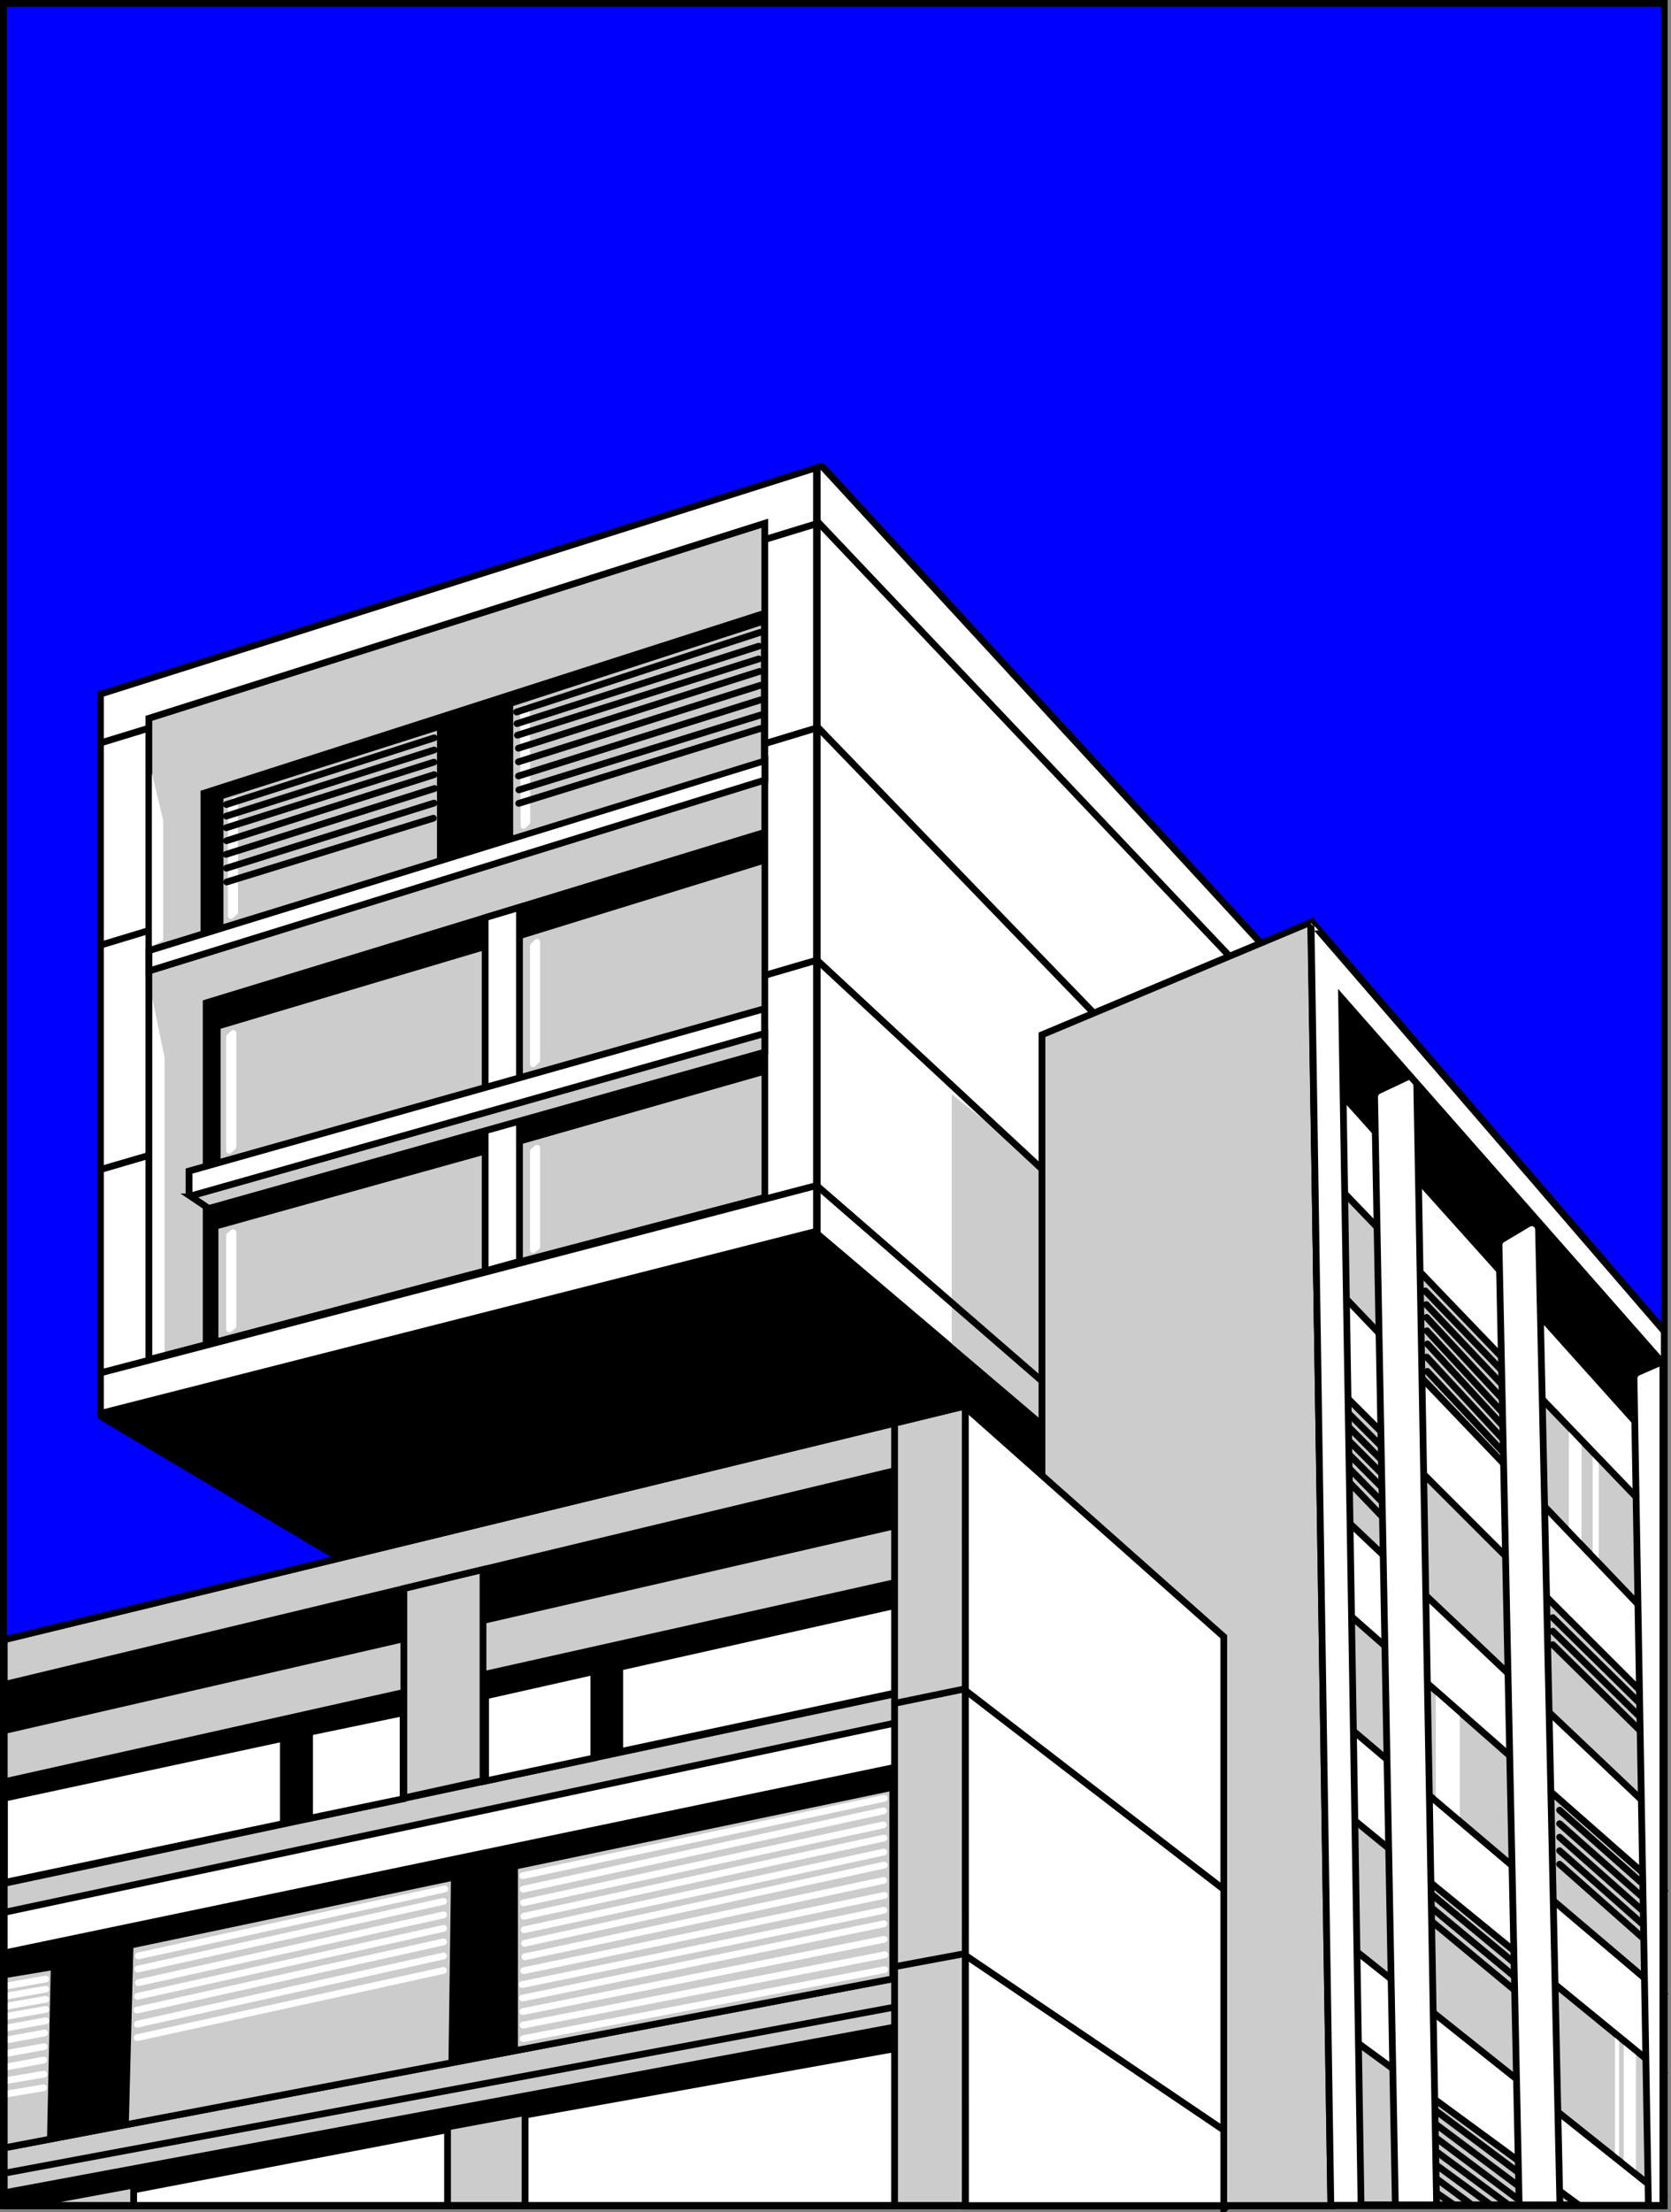 <svg height="655" viewBox="0 0 495 655" width="495" xmlns="http://www.w3.org/2000/svg"><rect x="0" y="0" width="495" height="655" fill="#808080" stroke="none"/><g fill="none" fill-rule="evenodd"><path d="m1 1v652.088h492v-652.088z" fill="#00f" stroke="#000" stroke-width="2"/><path d="m135.676 482.275-105.62-62.716c-.237-.141-.316-.448-.175-.685.068-.114.177-.196.305-.229l212.233-54.566 80.037 69.748z" fill="#000" stroke="#000" stroke-width="2"/><path d="m243.822 138.409 143.673 156.072-3.8 190.942-141.609-120.106v-226.231c0-.552.448-1 1-1 .28 0 .546.117.736.323z" fill="#fff" stroke="#000" stroke-width="2"/><path d="m29.761 205.515v213.023l212.103-53.958v-226.118z" fill="#fff" stroke="#000" stroke-width="2"/><path d="m281.924 397.861v-73.861l32.093 25.62v75.545z" fill="#ccc"/><path d="m29.558 406.575 212.363-55.54 90.317 78.37" stroke="#000" stroke-width="2"/><path d="m30.291 346.155 211.737-61.867 90.675 84.224" stroke="#000" stroke-width="2"/><path d="m29.976 279.811 212.344-64.392 89.77 92.936" stroke="#000" stroke-width="2"/><path d="m30.403 219.805 212.169-64.948 128.427 135.421" stroke="#000" stroke-width="2"/><path d="m44.092 212.704v189.868l182.465-47.692v-199.935z" fill="#ccc" stroke="#000" stroke-width="2"/><path d="m59.399 275.959v-41.805l167.474-53.732v44.309z" fill="#000"/><path d="m394.532 653.172-6.265-380.103-79.609 33.339v346.764z" fill="#ccc" stroke="#000" stroke-width="2"/><path d="m285.844 653.226h76.668v-168.578l-76.668-68.037zm76.668 0h1l-1 1z" fill="#fff" stroke="#000" stroke-width="2"/><path d="m493.26 394.527-104.708-121.562c-.036-.042-.099-.047-.141-.011-.022.019-.035.048-.035.077l5.859 379.959h99.025" fill="#fff" stroke="#000" stroke-width="2"/><path d="m60.073 296.215v102.234l166.09-43.145v-109.778z" fill="#000"/><path d="m66.192 236.498v37.876l63.253-19.496v-38.505z" fill="#ccc"/><path d="m44.118 281.482v6.04l182.467-56.549v-5.754z" fill="#fff" stroke="#000" stroke-width="2"/><path d="m45.148 401.229v-105.54l3.597 17.463v87.13z" fill="#fff"/><path d="m67.813 237.363 1.187-1.122c.357-.337.92-.321 1.257.036.156.165.243.384.243.611v33.175c0 .283-.12.553-.33.743l-1.17 1.055c-.368.332-.936.303-1.269-.065-.149-.165-.231-.379-.231-.602v-33.104c0-.275.113-.538.313-.727z" fill="#fff"/><g stroke="#000" stroke-linecap="round" stroke-linejoin="round" stroke-width="2" transform="matrix(1 .007 -.007 1 67.154 217.784)"><path d="m.051 20.438 61.407-20.165"/><path d="m.051 23.879 61.428-20.015"/><path d="m.051 27.32 61.398-19.861"/><path d="m.165 31.173 61.365-20.01"/><path d="m.051 35.203 61.619-19.937"/><path d="m.196 39.295 61.353-19.707"/><path d="m.302 43.372 61.085-19.31"/></g><path d="m152.402 207.295-1.802 38.206 74.379-19.196 1.857-39.368z" fill="#ccc" transform="matrix(.999 -.047 .047 .999 -9.976 9.13)"/><path d="m155.241 210.029 1.217-1.183c.327-.318.85-.311 1.168.016.159.164.244.387.233.615l-1.612 33.851c-.013.279-.142.539-.356.719l-1.155.969c-.36.302-.897.255-1.199-.105-.138-.164-.208-.374-.198-.588l1.601-33.624c.012-.253.12-.493.302-.669z" fill="#fff" transform="matrix(.999 -.052 .052 .999 -11.662 8.454)"/><g stroke="#000" stroke-linecap="round" stroke-linejoin="round" stroke-width="2" transform="matrix(.999 -.038 .038 .999 151.139 189.457)"><path d="m1.066 21.438 73.055-20.844"/><path d="m1.066 24.879 72.477-20.203"/><path d="m1.066 28.32 72.292-19.861"/><path d="m1.199 32.173 72.252-20.01"/><path d="m1.066 36.203 72.552-19.937"/><path d="m.905 40.397 72.569-19.809"/><path d="m.885 44.51 72.679-19.51"/><path d="m.682 48.504 72.546-19.487"/></g><path d="m45 280.171 3.35-1.723v-35.499l-3.35-13.949z" fill="#fff"/><path d="m154 319.273v-41.194l71.597-22.078v43.04z" fill="#ccc"/><path d="m154 372.586v-33.679l71.597-20.429v35.293z" fill="#ccc"/><path d="m65.364 304.619v40.682l78.769-21.749v-42.373z" fill="#ccc"/><path d="m64.698 396.136v-32.274l79.976-22.268v33.434z" fill="#ccc"/><path d="m67.308 306.388 1.192-1.142c.354-.339.915-.327 1.254.027.158.165.246.385.246.613v33.663c0 .281-.118.549-.325.738l-1.175 1.074c-.365.334-.932.308-1.265-.057-.151-.165-.235-.381-.235-.604v-33.591c0-.273.111-.533.308-.722z" fill="#fff"/><path d="m157.295 279.455 1.205-1.199c.344-.343.901-.341 1.244.003.164.165.256.388.256.62v35.023c0 .274-.113.536-.311.725l-1.189 1.129c-.356.338-.918.323-1.256-.033-.157-.165-.244-.384-.244-.612v-34.948c0-.266.106-.521.295-.709z" fill="#fff"/><path d="m67.376 365.1 1.124-.898c.398-.318.98-.253 1.298.145.131.164.202.367.202.576v27.757c0 .312-.146.606-.394.795l-1.106.844c-.41.313-.996.234-1.309-.176-.124-.163-.191-.362-.191-.566v-27.696c0-.304.138-.591.376-.781z" fill="#fff"/><path d="m157.358 340.169 1.142-.957c.387-.324.963-.273 1.287.113.138.164.213.372.213.587v29.207c0 .304-.138.591-.375.781l-1.125.899c-.398.318-.979.254-1.298-.144-.131-.164-.202-.367-.202-.577v-29.143c0-.296.131-.576.358-.766z" fill="#fff"/><path d="m143.713 271.727v104.616l10.178-2.828v-104.836z" fill="#fff" stroke="#000" stroke-width="2"/><path d="m56 346.758v6.327c0 .552.448 1 1 1 .091 0 .181-.012.269-.037l169.211-47.217v-8.155z" fill="#fff" stroke="#000" stroke-width="2"/><path d="m56.746 354.409 5.094 3.429 164.715-46.306v-5.538l-169.752 48.057c-.106.03-.168.141-.138.247.013.046.042.085.081.111z" fill="#ccc" stroke="#000" stroke-width="2"/><path d="m1.264 485.514 283.711-68.961c.429-.104.862.159.966.588.01.041.018 78.693.023 235.954h-284.699" fill="#ccc" stroke="#000" stroke-width="2"/><path d="m.94 497.85 264.113-63.401v18.388l-264.113 60.688z" fill="#000"/><path d="m1.086 526.615 263.803-58.987v35.015l-263.803 56.089z" fill="#000"/><path d="m119.638 470.387v62.007l23.445-5.154v-62.487z" fill="#ccc" stroke="#000" stroke-width="2"/><path d="m264.698 504.432 20.779-4.276 76.901 59.195" stroke="#000" stroke-width="2"/><path d="m264.732 582.397 20.607-3.836 76.957 52.032" stroke="#000" stroke-width="2"/><path d="m143.857 502.159v25.192l32.057-6.794v-25.602z" fill="#fff" stroke="#000" stroke-width="2"/><path d="m264.813 475.465-81.219 18.207v25.024l81.219-17.327" fill="#fff" stroke="#000" stroke-width="2"/><path d="m91.709 512.91 27.694-5.757v25.494l-27.694 5.765z" fill="#fff" stroke="#000" stroke-width="2"/><path d="m1.284 532.45 82.644-17.751v25.275l-82.644 17.452z" fill="#fff" stroke="#000" stroke-width="2"/><path d="m264.467 585.94-263.434 50.096v-69.733l263.434-55.963" fill="#fff" stroke="#000" stroke-width="2"/><path d="m1.033 578.342 263.434-54.895v62.494l-263.434 50.096z" fill="#000"/><path d="m2.141 585.628 12.887-2.141-1.107 50.017-11.78 2.161z" fill="#ccc"/><path d="m39.512 576.8-1.366 52.912 94.704-19.058.733-53.61z" fill="#ccc"/><path d="m153.43 553.417 111.377-23.246v55.339l-111.377 21.298z" fill="#ccc"/><g stroke="#fff" stroke-linecap="round" stroke-linejoin="round" stroke-width="2" transform="translate(0 586)"><path d="m1 2.209 12.53-2.209"/><path d="m1 5.209 12.53-2.209"/><path d="m1 8.209 12.53-2.209"/><path d="m1 11.209 12.53-2.209"/><path d="m.97 14.653 12.559-2.285"/><path d="m1 18.209 12.207-2.228"/><path d="m1 22.209 12.059-2.183"/><path d="m1 26.209 11.924-2.217"/><path d="m1 30.209 12.008-2.018"/><path d="m1 34.209 11.91-2.007"/></g><path d="m1.033 578.342 263.434-54.895v62.494l-263.434 50.096z" stroke="#000" stroke-width="2"/><g stroke="#fff" stroke-linecap="round" stroke-linejoin="round" stroke-width="2" transform="translate(40 559)"><path d="m.965 20.147 90.809-19.816"/><path d="m.822 24.046 90.575-20.046"/><path d="m.676 40.365 90.698-20.196"/><path d="m.724 32.126 90.673-20.126"/><path d="m.991 28.095 90.406-20.095"/><path d="m.634 44.364 90.739-19.909"/><path d="m.575 36.202 90.823-20.202"/></g><g stroke="#fff" stroke-linecap="round" stroke-linejoin="round" stroke-width="2" transform="matrix(1 -.026 .026 1 152.242 534.459)"><path d="m2.074 21.009 107.66-20.149"/><path d="m2.074 25.009 107.315-20.429"/><path d="m2.074 41.009 107.078-20.375"/><path d="m2.074 33.009 107.193-20.383"/><path d="m1.616 49.114 107.353-19.508"/><path d="m2.074 29.009 107.105-20.27"/><path d="m2.074 45.009 106.797-19.846"/><path d="m2.074 37.009 107.042-20.222"/><path d="m1.07 53.213 107.624-19.208"/><path d="m1.052 57.209 107.518-19.193"/><path d="m1.035 61.209 107.506-18.609"/><path d="m1.017 65.209 107.64-18.022"/><path d="m.978 69.212 107.526-17.629"/></g><path d="m39.593 653.095v-4.664l92.981-17.811v22.475z" fill="#fff" stroke="#000" stroke-width="2"/><path d="m264.942 653.095h-109.402v-26.821l109.402-19.629" fill="#fff" stroke="#000" stroke-width="2"/><path d="m1.264 485.514 283.711-68.961c.429-.104.862.159.966.588.015.062.023.125.023.189v235.765h-284.699z" stroke="#000" stroke-width="2"/><path d="m1.444 643.468 263.341-49.117" stroke="#000" stroke-width="2"/><path d="m264.456 606.396-252.163 46.684h-10.442c0-3.27 0-4.906 0-4.906s87.535-16.287 262.604-48.861z" fill="#000"/><path d="m394.51 289.848 98.38 112.158v28.435l-96.331-107.375z" fill="#000" stroke="#000" stroke-width="2"/><path d="m493.18 452.142-96.18-100.142v30.728l96.18 100.626" fill="#ccc" stroke="#000" stroke-width="2"/><path d="m473.591 433.246v28.161l-1.797-1.882v-28.106z" fill="#fff"/><path d="m468.502 427.899v28.171l-3.746-3.906v-28.219z" fill="#fff"/><path d="m493.312 508.043-95.312-95.213v36.501l95.312 90.306" fill="#ccc" stroke="#000" stroke-width="2"/><path d="m493.579 591.172-95.088-80.676v-33.447l95.088 83.571" fill="#ccc" stroke="#000" stroke-width="2"/><path d="m493.548 650.912-94.382-75.204v-38.377l94.382 77.149" fill="#ccc" stroke="#000" stroke-width="2"/><path d="m432.447 508.172v29.819l-7.117-6.044v-30.047z" fill="#fff"/><g stroke="#000"><path d="m400.29 603.516 67.315 49.356h-67.315z" fill="#ccc" stroke-width="2"/><path d="m423 560 30.879 25.615" stroke-linecap="round" stroke-width="2"/><path d="m423 564 30.879 25.615" stroke-linecap="round" stroke-width="2"/><path d="m423 568 30.879 25.615" stroke-linecap="round" stroke-width="2"/><path d="m462 536 26.836 23.765" stroke-linecap="round" stroke-width="2"/><path d="m460 479 25.963 25.555" stroke-linecap="round" stroke-width="2"/><path d="m460 483 25.963 25.555" stroke-linecap="round" stroke-width="2"/><path d="m460 487 25.963 25.555" stroke-linecap="round" stroke-width="2"/><path d="m422.215 382.251 22.946 23.865" stroke-linecap="round" stroke-width="2"/><path d="m422.603 390.091 22.324 24.009" stroke-linecap="round" stroke-width="2"/><path d="m422.85 397.947 22.24 24.152" stroke-linecap="round" stroke-width="2"/><path d="m422.515 386.283 22.133 23.36" stroke-linecap="round" stroke-width="2"/><path d="m422.693 394.051 22.234 24.049" stroke-linecap="round" stroke-width="2"/><path d="m422.656 401.836 22.172 23.897" stroke-linecap="round" stroke-width="2"/><path d="m422.811 406.063 22.057 23.498" stroke-linecap="round" stroke-width="2"/><path d="m396 415 18.541 18.624" stroke-linecap="round" stroke-width="2"/><path d="m396 419 18.541 18.624" stroke-linecap="round" stroke-width="2"/><path d="m396 423 18.541 18.624" stroke-linecap="round" stroke-width="2"/><path d="m396 427 18.541 18.624" stroke-linecap="round" stroke-width="2"/><path d="m395 430 18.414 18.835" stroke-linecap="round" stroke-width="2"/><path d="m395 434 18.524 19.337" stroke-linecap="round" stroke-width="2"/><path d="m462 540 26.836 23.765" stroke-linecap="round" stroke-width="2"/><path d="m462 544 26.836 23.765" stroke-linecap="round" stroke-width="2"/><path d="m462 548 26.836 23.765" stroke-linecap="round" stroke-width="2"/><path d="m462 552 26.836 23.765" stroke-linecap="round" stroke-width="2"/><path d="m424 624 25.602 19.139" stroke-linecap="round" stroke-width="2"/><path d="m424 628 25.602 19.139" stroke-linecap="round" stroke-width="2"/><path d="m424 632 25.602 19.139" stroke-linecap="round" stroke-width="2"/><path d="m424 636 23 17" stroke-linecap="round" stroke-width="2"/><path d="m424 640 17.376 12.732" stroke-linecap="round" stroke-width="2"/><path d="m424 644 11.5 8.5" stroke-linecap="round" stroke-width="2"/><path d="m423.081 647.63 7.272 5.006" stroke-linecap="round" stroke-width="2"/><path d="m408.348 322.962 8.478-3.997c.999-.471 2.191-.043 2.662.956.121.256.186.534.191.817l5.89 332.139h-12.227l-6.14-328.069c-.015-.788.434-1.511 1.147-1.846z" fill="#fff" stroke-width="2"/><path d="m445.026 366.955 7.706-4.599c.949-.566 2.176-.256 2.742.693.177.297.275.635.282.981l6.336 288.852h-12.074l-5.968-284.167c-.015-.719.357-1.391.975-1.759z" fill="#fff" stroke-width="2"/><path d="m485.248 406.336 7.343-3.203v249.946h-4.283l-4.26-244.875c-.014-.808.459-1.545 1.2-1.868z" fill="#fff" stroke-width="2"/><path d="m493.26 404.406-95.855-108.907 5.783 357.492h-8.953l-5.859-379.959c.051-.075 35.012 40.423 104.884 121.495" fill="#fff" stroke-width="2"/><path d="m1 1v652.088h492v-652.088z" stroke-width="2"/></g><path d="m484.612 608.451v34.105l-3.612-2.911v-34.144z" fill="#fff"/><path d="m479.612 604.348v34.195l-1.194-.975v-34.198z" fill="#fff"/><path d="m265 423.191v229.837" stroke="#000" stroke-linecap="square" stroke-width="2"/></g></svg>
